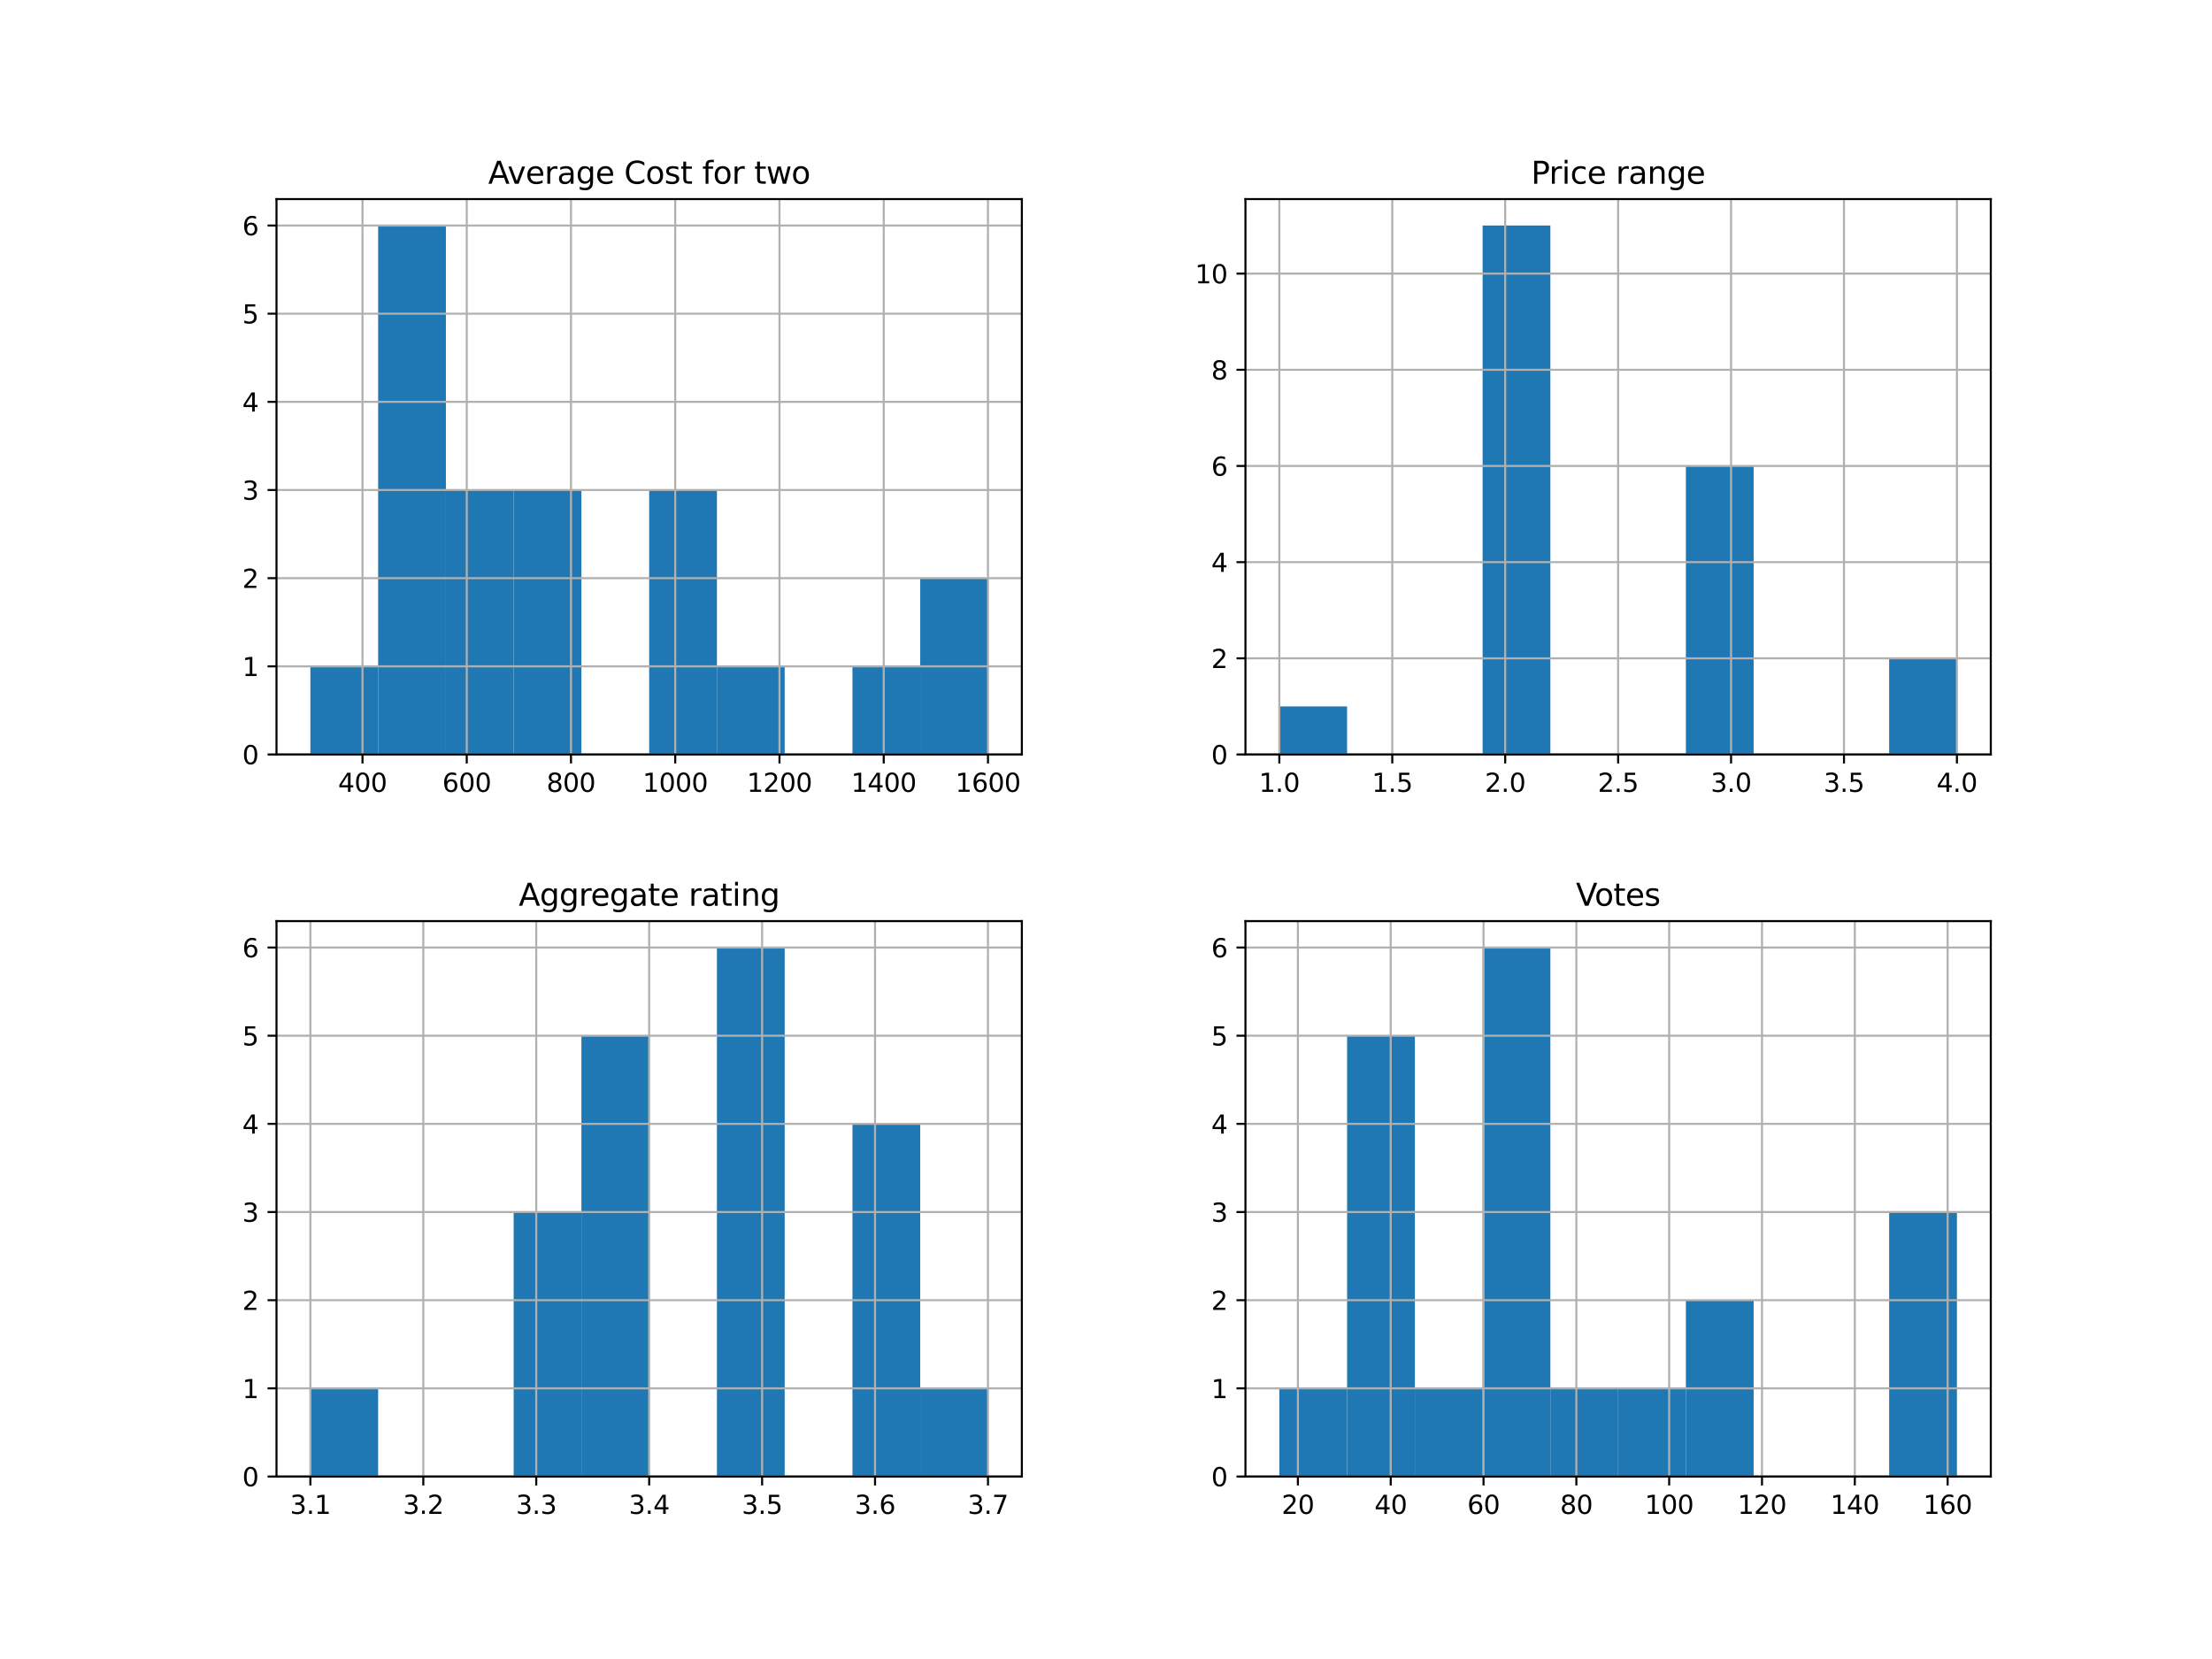 <?xml version="1.0" encoding="utf-8" standalone="no"?>
<!DOCTYPE svg PUBLIC "-//W3C//DTD SVG 1.1//EN"
  "http://www.w3.org/Graphics/SVG/1.1/DTD/svg11.dtd">
<svg height="648pt" version="1.1" viewBox="0 0 864 648" width="864pt" xmlns="http://www.w3.org/2000/svg" xmlns:xlink="http://www.w3.org/1999/xlink">
 <defs>
  <style type="text/css">*{stroke-linecap:butt;stroke-linejoin:round;}</style>
 </defs>
 <g id="figure_1">
  <g id="patch_1">
   <path d="M 0 648 
L 864 648 
L 864 0 
L 0 0 
z
" style="fill:#ffffff;"/>
  </g>
  <g id="axes_1">
   <g id="patch_2">
    <path d="M 108 294.699 
L 399.13 294.699 
L 399.13 77.76 
L 108 77.76 
z
" style="fill:#ffffff;"/>
   </g>
   <g id="patch_3">
    <path clip-path="url(#p8bc522a2d3)" d="M 121.233 294.699 
L 147.7 294.699 
L 147.7 260.264 
L 121.233 260.264 
z
" style="fill:#1f77b4;"/>
   </g>
   <g id="patch_4">
    <path clip-path="url(#p8bc522a2d3)" d="M 147.7 294.699 
L 174.166 294.699 
L 174.166 88.09 
L 147.7 88.09 
z
" style="fill:#1f77b4;"/>
   </g>
   <g id="patch_5">
    <path clip-path="url(#p8bc522a2d3)" d="M 174.166 294.699 
L 200.632 294.699 
L 200.632 191.395 
L 174.166 191.395 
z
" style="fill:#1f77b4;"/>
   </g>
   <g id="patch_6">
    <path clip-path="url(#p8bc522a2d3)" d="M 200.632 294.699 
L 227.099 294.699 
L 227.099 191.395 
L 200.632 191.395 
z
" style="fill:#1f77b4;"/>
   </g>
   <g id="patch_7">
    <path clip-path="url(#p8bc522a2d3)" d="M 227.099 294.699 
L 253.565 294.699 
L 253.565 294.699 
L 227.099 294.699 
z
" style="fill:#1f77b4;"/>
   </g>
   <g id="patch_8">
    <path clip-path="url(#p8bc522a2d3)" d="M 253.565 294.699 
L 280.032 294.699 
L 280.032 191.395 
L 253.565 191.395 
z
" style="fill:#1f77b4;"/>
   </g>
   <g id="patch_9">
    <path clip-path="url(#p8bc522a2d3)" d="M 280.032 294.699 
L 306.498 294.699 
L 306.498 260.264 
L 280.032 260.264 
z
" style="fill:#1f77b4;"/>
   </g>
   <g id="patch_10">
    <path clip-path="url(#p8bc522a2d3)" d="M 306.498 294.699 
L 332.964 294.699 
L 332.964 294.699 
L 306.498 294.699 
z
" style="fill:#1f77b4;"/>
   </g>
   <g id="patch_11">
    <path clip-path="url(#p8bc522a2d3)" d="M 332.964 294.699 
L 359.431 294.699 
L 359.431 260.264 
L 332.964 260.264 
z
" style="fill:#1f77b4;"/>
   </g>
   <g id="patch_12">
    <path clip-path="url(#p8bc522a2d3)" d="M 359.431 294.699 
L 385.897 294.699 
L 385.897 225.83 
L 359.431 225.83 
z
" style="fill:#1f77b4;"/>
   </g>
   <g id="matplotlib.axis_1">
    <g id="xtick_1">
     <g id="line2d_1">
      <path clip-path="url(#p8bc522a2d3)" d="M 141.592 294.699 
L 141.592 77.76 
" style="fill:none;stroke:#b0b0b0;stroke-linecap:square;stroke-width:0.8;"/>
     </g>
     <g id="line2d_2">
      <defs>
       <path d="M 0 0 
L 0 3.5 
" id="m5300f3136a" style="stroke:#000000;stroke-width:0.8;"/>
      </defs>
      <g>
       <use style="stroke:#000000;stroke-width:0.8;" x="141.592" xlink:href="#m5300f3136a" y="294.699"/>
      </g>
     </g>
     <g id="text_1">
      <!-- 400 -->
      <g transform="translate(132.048 309.298)scale(0.1 -0.1)">
       <defs>
        <path d="M 2419 4116 
L 825 1625 
L 2419 1625 
L 2419 4116 
z
M 2253 4666 
L 3047 4666 
L 3047 1625 
L 3713 1625 
L 3713 1100 
L 3047 1100 
L 3047 0 
L 2419 0 
L 2419 1100 
L 313 1100 
L 313 1709 
L 2253 4666 
z
" id="DejaVuSans-34" transform="scale(0.016)"/>
        <path d="M 2034 4250 
Q 1547 4250 1301 3770 
Q 1056 3291 1056 2328 
Q 1056 1369 1301 889 
Q 1547 409 2034 409 
Q 2525 409 2770 889 
Q 3016 1369 3016 2328 
Q 3016 3291 2770 3770 
Q 2525 4250 2034 4250 
z
M 2034 4750 
Q 2819 4750 3233 4129 
Q 3647 3509 3647 2328 
Q 3647 1150 3233 529 
Q 2819 -91 2034 -91 
Q 1250 -91 836 529 
Q 422 1150 422 2328 
Q 422 3509 836 4129 
Q 1250 4750 2034 4750 
z
" id="DejaVuSans-30" transform="scale(0.016)"/>
       </defs>
       <use xlink:href="#DejaVuSans-34"/>
       <use x="63.623" xlink:href="#DejaVuSans-30"/>
       <use x="127.246" xlink:href="#DejaVuSans-30"/>
      </g>
     </g>
    </g>
    <g id="xtick_2">
     <g id="line2d_3">
      <path clip-path="url(#p8bc522a2d3)" d="M 182.31 294.699 
L 182.31 77.76 
" style="fill:none;stroke:#b0b0b0;stroke-linecap:square;stroke-width:0.8;"/>
     </g>
     <g id="line2d_4">
      <g>
       <use style="stroke:#000000;stroke-width:0.8;" x="182.31" xlink:href="#m5300f3136a" y="294.699"/>
      </g>
     </g>
     <g id="text_2">
      <!-- 600 -->
      <g transform="translate(172.766 309.298)scale(0.1 -0.1)">
       <defs>
        <path d="M 2113 2584 
Q 1688 2584 1439 2293 
Q 1191 2003 1191 1497 
Q 1191 994 1439 701 
Q 1688 409 2113 409 
Q 2538 409 2786 701 
Q 3034 994 3034 1497 
Q 3034 2003 2786 2293 
Q 2538 2584 2113 2584 
z
M 3366 4563 
L 3366 3988 
Q 3128 4100 2886 4159 
Q 2644 4219 2406 4219 
Q 1781 4219 1451 3797 
Q 1122 3375 1075 2522 
Q 1259 2794 1537 2939 
Q 1816 3084 2150 3084 
Q 2853 3084 3261 2657 
Q 3669 2231 3669 1497 
Q 3669 778 3244 343 
Q 2819 -91 2113 -91 
Q 1303 -91 875 529 
Q 447 1150 447 2328 
Q 447 3434 972 4092 
Q 1497 4750 2381 4750 
Q 2619 4750 2861 4703 
Q 3103 4656 3366 4563 
z
" id="DejaVuSans-36" transform="scale(0.016)"/>
       </defs>
       <use xlink:href="#DejaVuSans-36"/>
       <use x="63.623" xlink:href="#DejaVuSans-30"/>
       <use x="127.246" xlink:href="#DejaVuSans-30"/>
      </g>
     </g>
    </g>
    <g id="xtick_3">
     <g id="line2d_5">
      <path clip-path="url(#p8bc522a2d3)" d="M 223.027 294.699 
L 223.027 77.76 
" style="fill:none;stroke:#b0b0b0;stroke-linecap:square;stroke-width:0.8;"/>
     </g>
     <g id="line2d_6">
      <g>
       <use style="stroke:#000000;stroke-width:0.8;" x="223.027" xlink:href="#m5300f3136a" y="294.699"/>
      </g>
     </g>
     <g id="text_3">
      <!-- 800 -->
      <g transform="translate(213.483 309.298)scale(0.1 -0.1)">
       <defs>
        <path d="M 2034 2216 
Q 1584 2216 1326 1975 
Q 1069 1734 1069 1313 
Q 1069 891 1326 650 
Q 1584 409 2034 409 
Q 2484 409 2743 651 
Q 3003 894 3003 1313 
Q 3003 1734 2745 1975 
Q 2488 2216 2034 2216 
z
M 1403 2484 
Q 997 2584 770 2862 
Q 544 3141 544 3541 
Q 544 4100 942 4425 
Q 1341 4750 2034 4750 
Q 2731 4750 3128 4425 
Q 3525 4100 3525 3541 
Q 3525 3141 3298 2862 
Q 3072 2584 2669 2484 
Q 3125 2378 3379 2068 
Q 3634 1759 3634 1313 
Q 3634 634 3220 271 
Q 2806 -91 2034 -91 
Q 1263 -91 848 271 
Q 434 634 434 1313 
Q 434 1759 690 2068 
Q 947 2378 1403 2484 
z
M 1172 3481 
Q 1172 3119 1398 2916 
Q 1625 2713 2034 2713 
Q 2441 2713 2670 2916 
Q 2900 3119 2900 3481 
Q 2900 3844 2670 4047 
Q 2441 4250 2034 4250 
Q 1625 4250 1398 4047 
Q 1172 3844 1172 3481 
z
" id="DejaVuSans-38" transform="scale(0.016)"/>
       </defs>
       <use xlink:href="#DejaVuSans-38"/>
       <use x="63.623" xlink:href="#DejaVuSans-30"/>
       <use x="127.246" xlink:href="#DejaVuSans-30"/>
      </g>
     </g>
    </g>
    <g id="xtick_4">
     <g id="line2d_7">
      <path clip-path="url(#p8bc522a2d3)" d="M 263.745 294.699 
L 263.745 77.76 
" style="fill:none;stroke:#b0b0b0;stroke-linecap:square;stroke-width:0.8;"/>
     </g>
     <g id="line2d_8">
      <g>
       <use style="stroke:#000000;stroke-width:0.8;" x="263.745" xlink:href="#m5300f3136a" y="294.699"/>
      </g>
     </g>
     <g id="text_4">
      <!-- 1000 -->
      <g transform="translate(251.02 309.298)scale(0.1 -0.1)">
       <defs>
        <path d="M 794 531 
L 1825 531 
L 1825 4091 
L 703 3866 
L 703 4441 
L 1819 4666 
L 2450 4666 
L 2450 531 
L 3481 531 
L 3481 0 
L 794 0 
L 794 531 
z
" id="DejaVuSans-31" transform="scale(0.016)"/>
       </defs>
       <use xlink:href="#DejaVuSans-31"/>
       <use x="63.623" xlink:href="#DejaVuSans-30"/>
       <use x="127.246" xlink:href="#DejaVuSans-30"/>
       <use x="190.869" xlink:href="#DejaVuSans-30"/>
      </g>
     </g>
    </g>
    <g id="xtick_5">
     <g id="line2d_9">
      <path clip-path="url(#p8bc522a2d3)" d="M 304.462 294.699 
L 304.462 77.76 
" style="fill:none;stroke:#b0b0b0;stroke-linecap:square;stroke-width:0.8;"/>
     </g>
     <g id="line2d_10">
      <g>
       <use style="stroke:#000000;stroke-width:0.8;" x="304.462" xlink:href="#m5300f3136a" y="294.699"/>
      </g>
     </g>
     <g id="text_5">
      <!-- 1200 -->
      <g transform="translate(291.737 309.298)scale(0.1 -0.1)">
       <defs>
        <path d="M 1228 531 
L 3431 531 
L 3431 0 
L 469 0 
L 469 531 
Q 828 903 1448 1529 
Q 2069 2156 2228 2338 
Q 2531 2678 2651 2914 
Q 2772 3150 2772 3378 
Q 2772 3750 2511 3984 
Q 2250 4219 1831 4219 
Q 1534 4219 1204 4116 
Q 875 4013 500 3803 
L 500 4441 
Q 881 4594 1212 4672 
Q 1544 4750 1819 4750 
Q 2544 4750 2975 4387 
Q 3406 4025 3406 3419 
Q 3406 3131 3298 2873 
Q 3191 2616 2906 2266 
Q 2828 2175 2409 1742 
Q 1991 1309 1228 531 
z
" id="DejaVuSans-32" transform="scale(0.016)"/>
       </defs>
       <use xlink:href="#DejaVuSans-31"/>
       <use x="63.623" xlink:href="#DejaVuSans-32"/>
       <use x="127.246" xlink:href="#DejaVuSans-30"/>
       <use x="190.869" xlink:href="#DejaVuSans-30"/>
      </g>
     </g>
    </g>
    <g id="xtick_6">
     <g id="line2d_11">
      <path clip-path="url(#p8bc522a2d3)" d="M 345.18 294.699 
L 345.18 77.76 
" style="fill:none;stroke:#b0b0b0;stroke-linecap:square;stroke-width:0.8;"/>
     </g>
     <g id="line2d_12">
      <g>
       <use style="stroke:#000000;stroke-width:0.8;" x="345.18" xlink:href="#m5300f3136a" y="294.699"/>
      </g>
     </g>
     <g id="text_6">
      <!-- 1400 -->
      <g transform="translate(332.455 309.298)scale(0.1 -0.1)">
       <use xlink:href="#DejaVuSans-31"/>
       <use x="63.623" xlink:href="#DejaVuSans-34"/>
       <use x="127.246" xlink:href="#DejaVuSans-30"/>
       <use x="190.869" xlink:href="#DejaVuSans-30"/>
      </g>
     </g>
    </g>
    <g id="xtick_7">
     <g id="line2d_13">
      <path clip-path="url(#p8bc522a2d3)" d="M 385.897 294.699 
L 385.897 77.76 
" style="fill:none;stroke:#b0b0b0;stroke-linecap:square;stroke-width:0.8;"/>
     </g>
     <g id="line2d_14">
      <g>
       <use style="stroke:#000000;stroke-width:0.8;" x="385.897" xlink:href="#m5300f3136a" y="294.699"/>
      </g>
     </g>
     <g id="text_7">
      <!-- 1600 -->
      <g transform="translate(373.172 309.298)scale(0.1 -0.1)">
       <use xlink:href="#DejaVuSans-31"/>
       <use x="63.623" xlink:href="#DejaVuSans-36"/>
       <use x="127.246" xlink:href="#DejaVuSans-30"/>
       <use x="190.869" xlink:href="#DejaVuSans-30"/>
      </g>
     </g>
    </g>
   </g>
   <g id="matplotlib.axis_2">
    <g id="ytick_1">
     <g id="line2d_15">
      <path clip-path="url(#p8bc522a2d3)" d="M 108 294.699 
L 399.13 294.699 
" style="fill:none;stroke:#b0b0b0;stroke-linecap:square;stroke-width:0.8;"/>
     </g>
     <g id="line2d_16">
      <defs>
       <path d="M 0 0 
L -3.5 0 
" id="ma364c16780" style="stroke:#000000;stroke-width:0.8;"/>
      </defs>
      <g>
       <use style="stroke:#000000;stroke-width:0.8;" x="108" xlink:href="#ma364c16780" y="294.699"/>
      </g>
     </g>
     <g id="text_8">
      <!-- 0 -->
      <g transform="translate(94.638 298.498)scale(0.1 -0.1)">
       <use xlink:href="#DejaVuSans-30"/>
      </g>
     </g>
    </g>
    <g id="ytick_2">
     <g id="line2d_17">
      <path clip-path="url(#p8bc522a2d3)" d="M 108 260.264 
L 399.13 260.264 
" style="fill:none;stroke:#b0b0b0;stroke-linecap:square;stroke-width:0.8;"/>
     </g>
     <g id="line2d_18">
      <g>
       <use style="stroke:#000000;stroke-width:0.8;" x="108" xlink:href="#ma364c16780" y="260.264"/>
      </g>
     </g>
     <g id="text_9">
      <!-- 1 -->
      <g transform="translate(94.638 264.064)scale(0.1 -0.1)">
       <use xlink:href="#DejaVuSans-31"/>
      </g>
     </g>
    </g>
    <g id="ytick_3">
     <g id="line2d_19">
      <path clip-path="url(#p8bc522a2d3)" d="M 108 225.83 
L 399.13 225.83 
" style="fill:none;stroke:#b0b0b0;stroke-linecap:square;stroke-width:0.8;"/>
     </g>
     <g id="line2d_20">
      <g>
       <use style="stroke:#000000;stroke-width:0.8;" x="108" xlink:href="#ma364c16780" y="225.83"/>
      </g>
     </g>
     <g id="text_10">
      <!-- 2 -->
      <g transform="translate(94.638 229.629)scale(0.1 -0.1)">
       <use xlink:href="#DejaVuSans-32"/>
      </g>
     </g>
    </g>
    <g id="ytick_4">
     <g id="line2d_21">
      <path clip-path="url(#p8bc522a2d3)" d="M 108 191.395 
L 399.13 191.395 
" style="fill:none;stroke:#b0b0b0;stroke-linecap:square;stroke-width:0.8;"/>
     </g>
     <g id="line2d_22">
      <g>
       <use style="stroke:#000000;stroke-width:0.8;" x="108" xlink:href="#ma364c16780" y="191.395"/>
      </g>
     </g>
     <g id="text_11">
      <!-- 3 -->
      <g transform="translate(94.638 195.194)scale(0.1 -0.1)">
       <defs>
        <path d="M 2597 2516 
Q 3050 2419 3304 2112 
Q 3559 1806 3559 1356 
Q 3559 666 3084 287 
Q 2609 -91 1734 -91 
Q 1441 -91 1130 -33 
Q 819 25 488 141 
L 488 750 
Q 750 597 1062 519 
Q 1375 441 1716 441 
Q 2309 441 2620 675 
Q 2931 909 2931 1356 
Q 2931 1769 2642 2001 
Q 2353 2234 1838 2234 
L 1294 2234 
L 1294 2753 
L 1863 2753 
Q 2328 2753 2575 2939 
Q 2822 3125 2822 3475 
Q 2822 3834 2567 4026 
Q 2313 4219 1838 4219 
Q 1578 4219 1281 4162 
Q 984 4106 628 3988 
L 628 4550 
Q 988 4650 1302 4700 
Q 1616 4750 1894 4750 
Q 2613 4750 3031 4423 
Q 3450 4097 3450 3541 
Q 3450 3153 3228 2886 
Q 3006 2619 2597 2516 
z
" id="DejaVuSans-33" transform="scale(0.016)"/>
       </defs>
       <use xlink:href="#DejaVuSans-33"/>
      </g>
     </g>
    </g>
    <g id="ytick_5">
     <g id="line2d_23">
      <path clip-path="url(#p8bc522a2d3)" d="M 108 156.96 
L 399.13 156.96 
" style="fill:none;stroke:#b0b0b0;stroke-linecap:square;stroke-width:0.8;"/>
     </g>
     <g id="line2d_24">
      <g>
       <use style="stroke:#000000;stroke-width:0.8;" x="108" xlink:href="#ma364c16780" y="156.96"/>
      </g>
     </g>
     <g id="text_12">
      <!-- 4 -->
      <g transform="translate(94.638 160.759)scale(0.1 -0.1)">
       <use xlink:href="#DejaVuSans-34"/>
      </g>
     </g>
    </g>
    <g id="ytick_6">
     <g id="line2d_25">
      <path clip-path="url(#p8bc522a2d3)" d="M 108 122.525 
L 399.13 122.525 
" style="fill:none;stroke:#b0b0b0;stroke-linecap:square;stroke-width:0.8;"/>
     </g>
     <g id="line2d_26">
      <g>
       <use style="stroke:#000000;stroke-width:0.8;" x="108" xlink:href="#ma364c16780" y="122.525"/>
      </g>
     </g>
     <g id="text_13">
      <!-- 5 -->
      <g transform="translate(94.638 126.324)scale(0.1 -0.1)">
       <defs>
        <path d="M 691 4666 
L 3169 4666 
L 3169 4134 
L 1269 4134 
L 1269 2991 
Q 1406 3038 1543 3061 
Q 1681 3084 1819 3084 
Q 2600 3084 3056 2656 
Q 3513 2228 3513 1497 
Q 3513 744 3044 326 
Q 2575 -91 1722 -91 
Q 1428 -91 1123 -41 
Q 819 9 494 109 
L 494 744 
Q 775 591 1075 516 
Q 1375 441 1709 441 
Q 2250 441 2565 725 
Q 2881 1009 2881 1497 
Q 2881 1984 2565 2268 
Q 2250 2553 1709 2553 
Q 1456 2553 1204 2497 
Q 953 2441 691 2322 
L 691 4666 
z
" id="DejaVuSans-35" transform="scale(0.016)"/>
       </defs>
       <use xlink:href="#DejaVuSans-35"/>
      </g>
     </g>
    </g>
    <g id="ytick_7">
     <g id="line2d_27">
      <path clip-path="url(#p8bc522a2d3)" d="M 108 88.09 
L 399.13 88.09 
" style="fill:none;stroke:#b0b0b0;stroke-linecap:square;stroke-width:0.8;"/>
     </g>
     <g id="line2d_28">
      <g>
       <use style="stroke:#000000;stroke-width:0.8;" x="108" xlink:href="#ma364c16780" y="88.09"/>
      </g>
     </g>
     <g id="text_14">
      <!-- 6 -->
      <g transform="translate(94.638 91.89)scale(0.1 -0.1)">
       <use xlink:href="#DejaVuSans-36"/>
      </g>
     </g>
    </g>
   </g>
   <g id="patch_13">
    <path d="M 108 294.699 
L 108 77.76 
" style="fill:none;stroke:#000000;stroke-linecap:square;stroke-linejoin:miter;stroke-width:0.8;"/>
   </g>
   <g id="patch_14">
    <path d="M 399.13 294.699 
L 399.13 77.76 
" style="fill:none;stroke:#000000;stroke-linecap:square;stroke-linejoin:miter;stroke-width:0.8;"/>
   </g>
   <g id="patch_15">
    <path d="M 108 294.699 
L 399.13 294.699 
" style="fill:none;stroke:#000000;stroke-linecap:square;stroke-linejoin:miter;stroke-width:0.8;"/>
   </g>
   <g id="patch_16">
    <path d="M 108 77.76 
L 399.13 77.76 
" style="fill:none;stroke:#000000;stroke-linecap:square;stroke-linejoin:miter;stroke-width:0.8;"/>
   </g>
   <g id="text_15">
    <!-- Average Cost for two -->
    <g transform="translate(190.686 71.76)scale(0.12 -0.12)">
     <defs>
      <path d="M 2188 4044 
L 1331 1722 
L 3047 1722 
L 2188 4044 
z
M 1831 4666 
L 2547 4666 
L 4325 0 
L 3669 0 
L 3244 1197 
L 1141 1197 
L 716 0 
L 50 0 
L 1831 4666 
z
" id="DejaVuSans-41" transform="scale(0.016)"/>
      <path d="M 191 3500 
L 800 3500 
L 1894 563 
L 2988 3500 
L 3597 3500 
L 2284 0 
L 1503 0 
L 191 3500 
z
" id="DejaVuSans-76" transform="scale(0.016)"/>
      <path d="M 3597 1894 
L 3597 1613 
L 953 1613 
Q 991 1019 1311 708 
Q 1631 397 2203 397 
Q 2534 397 2845 478 
Q 3156 559 3463 722 
L 3463 178 
Q 3153 47 2828 -22 
Q 2503 -91 2169 -91 
Q 1331 -91 842 396 
Q 353 884 353 1716 
Q 353 2575 817 3079 
Q 1281 3584 2069 3584 
Q 2775 3584 3186 3129 
Q 3597 2675 3597 1894 
z
M 3022 2063 
Q 3016 2534 2758 2815 
Q 2500 3097 2075 3097 
Q 1594 3097 1305 2825 
Q 1016 2553 972 2059 
L 3022 2063 
z
" id="DejaVuSans-65" transform="scale(0.016)"/>
      <path d="M 2631 2963 
Q 2534 3019 2420 3045 
Q 2306 3072 2169 3072 
Q 1681 3072 1420 2755 
Q 1159 2438 1159 1844 
L 1159 0 
L 581 0 
L 581 3500 
L 1159 3500 
L 1159 2956 
Q 1341 3275 1631 3429 
Q 1922 3584 2338 3584 
Q 2397 3584 2469 3576 
Q 2541 3569 2628 3553 
L 2631 2963 
z
" id="DejaVuSans-72" transform="scale(0.016)"/>
      <path d="M 2194 1759 
Q 1497 1759 1228 1600 
Q 959 1441 959 1056 
Q 959 750 1161 570 
Q 1363 391 1709 391 
Q 2188 391 2477 730 
Q 2766 1069 2766 1631 
L 2766 1759 
L 2194 1759 
z
M 3341 1997 
L 3341 0 
L 2766 0 
L 2766 531 
Q 2569 213 2275 61 
Q 1981 -91 1556 -91 
Q 1019 -91 701 211 
Q 384 513 384 1019 
Q 384 1609 779 1909 
Q 1175 2209 1959 2209 
L 2766 2209 
L 2766 2266 
Q 2766 2663 2505 2880 
Q 2244 3097 1772 3097 
Q 1472 3097 1187 3025 
Q 903 2953 641 2809 
L 641 3341 
Q 956 3463 1253 3523 
Q 1550 3584 1831 3584 
Q 2591 3584 2966 3190 
Q 3341 2797 3341 1997 
z
" id="DejaVuSans-61" transform="scale(0.016)"/>
      <path d="M 2906 1791 
Q 2906 2416 2648 2759 
Q 2391 3103 1925 3103 
Q 1463 3103 1205 2759 
Q 947 2416 947 1791 
Q 947 1169 1205 825 
Q 1463 481 1925 481 
Q 2391 481 2648 825 
Q 2906 1169 2906 1791 
z
M 3481 434 
Q 3481 -459 3084 -895 
Q 2688 -1331 1869 -1331 
Q 1566 -1331 1297 -1286 
Q 1028 -1241 775 -1147 
L 775 -588 
Q 1028 -725 1275 -790 
Q 1522 -856 1778 -856 
Q 2344 -856 2625 -561 
Q 2906 -266 2906 331 
L 2906 616 
Q 2728 306 2450 153 
Q 2172 0 1784 0 
Q 1141 0 747 490 
Q 353 981 353 1791 
Q 353 2603 747 3093 
Q 1141 3584 1784 3584 
Q 2172 3584 2450 3431 
Q 2728 3278 2906 2969 
L 2906 3500 
L 3481 3500 
L 3481 434 
z
" id="DejaVuSans-67" transform="scale(0.016)"/>
      <path id="DejaVuSans-20" transform="scale(0.016)"/>
      <path d="M 4122 4306 
L 4122 3641 
Q 3803 3938 3442 4084 
Q 3081 4231 2675 4231 
Q 1875 4231 1450 3742 
Q 1025 3253 1025 2328 
Q 1025 1406 1450 917 
Q 1875 428 2675 428 
Q 3081 428 3442 575 
Q 3803 722 4122 1019 
L 4122 359 
Q 3791 134 3420 21 
Q 3050 -91 2638 -91 
Q 1578 -91 968 557 
Q 359 1206 359 2328 
Q 359 3453 968 4101 
Q 1578 4750 2638 4750 
Q 3056 4750 3426 4639 
Q 3797 4528 4122 4306 
z
" id="DejaVuSans-43" transform="scale(0.016)"/>
      <path d="M 1959 3097 
Q 1497 3097 1228 2736 
Q 959 2375 959 1747 
Q 959 1119 1226 758 
Q 1494 397 1959 397 
Q 2419 397 2687 759 
Q 2956 1122 2956 1747 
Q 2956 2369 2687 2733 
Q 2419 3097 1959 3097 
z
M 1959 3584 
Q 2709 3584 3137 3096 
Q 3566 2609 3566 1747 
Q 3566 888 3137 398 
Q 2709 -91 1959 -91 
Q 1206 -91 779 398 
Q 353 888 353 1747 
Q 353 2609 779 3096 
Q 1206 3584 1959 3584 
z
" id="DejaVuSans-6f" transform="scale(0.016)"/>
      <path d="M 2834 3397 
L 2834 2853 
Q 2591 2978 2328 3040 
Q 2066 3103 1784 3103 
Q 1356 3103 1142 2972 
Q 928 2841 928 2578 
Q 928 2378 1081 2264 
Q 1234 2150 1697 2047 
L 1894 2003 
Q 2506 1872 2764 1633 
Q 3022 1394 3022 966 
Q 3022 478 2636 193 
Q 2250 -91 1575 -91 
Q 1294 -91 989 -36 
Q 684 19 347 128 
L 347 722 
Q 666 556 975 473 
Q 1284 391 1588 391 
Q 1994 391 2212 530 
Q 2431 669 2431 922 
Q 2431 1156 2273 1281 
Q 2116 1406 1581 1522 
L 1381 1569 
Q 847 1681 609 1914 
Q 372 2147 372 2553 
Q 372 3047 722 3315 
Q 1072 3584 1716 3584 
Q 2034 3584 2315 3537 
Q 2597 3491 2834 3397 
z
" id="DejaVuSans-73" transform="scale(0.016)"/>
      <path d="M 1172 4494 
L 1172 3500 
L 2356 3500 
L 2356 3053 
L 1172 3053 
L 1172 1153 
Q 1172 725 1289 603 
Q 1406 481 1766 481 
L 2356 481 
L 2356 0 
L 1766 0 
Q 1100 0 847 248 
Q 594 497 594 1153 
L 594 3053 
L 172 3053 
L 172 3500 
L 594 3500 
L 594 4494 
L 1172 4494 
z
" id="DejaVuSans-74" transform="scale(0.016)"/>
      <path d="M 2375 4863 
L 2375 4384 
L 1825 4384 
Q 1516 4384 1395 4259 
Q 1275 4134 1275 3809 
L 1275 3500 
L 2222 3500 
L 2222 3053 
L 1275 3053 
L 1275 0 
L 697 0 
L 697 3053 
L 147 3053 
L 147 3500 
L 697 3500 
L 697 3744 
Q 697 4328 969 4595 
Q 1241 4863 1831 4863 
L 2375 4863 
z
" id="DejaVuSans-66" transform="scale(0.016)"/>
      <path d="M 269 3500 
L 844 3500 
L 1563 769 
L 2278 3500 
L 2956 3500 
L 3675 769 
L 4391 3500 
L 4966 3500 
L 4050 0 
L 3372 0 
L 2619 2869 
L 1863 0 
L 1184 0 
L 269 3500 
z
" id="DejaVuSans-77" transform="scale(0.016)"/>
     </defs>
     <use xlink:href="#DejaVuSans-41"/>
     <use x="62.533" xlink:href="#DejaVuSans-76"/>
     <use x="121.713" xlink:href="#DejaVuSans-65"/>
     <use x="183.236" xlink:href="#DejaVuSans-72"/>
     <use x="224.35" xlink:href="#DejaVuSans-61"/>
     <use x="285.629" xlink:href="#DejaVuSans-67"/>
     <use x="349.105" xlink:href="#DejaVuSans-65"/>
     <use x="410.629" xlink:href="#DejaVuSans-20"/>
     <use x="442.416" xlink:href="#DejaVuSans-43"/>
     <use x="512.24" xlink:href="#DejaVuSans-6f"/>
     <use x="573.422" xlink:href="#DejaVuSans-73"/>
     <use x="625.521" xlink:href="#DejaVuSans-74"/>
     <use x="664.73" xlink:href="#DejaVuSans-20"/>
     <use x="696.518" xlink:href="#DejaVuSans-66"/>
     <use x="731.723" xlink:href="#DejaVuSans-6f"/>
     <use x="792.904" xlink:href="#DejaVuSans-72"/>
     <use x="834.018" xlink:href="#DejaVuSans-20"/>
     <use x="865.805" xlink:href="#DejaVuSans-74"/>
     <use x="905.014" xlink:href="#DejaVuSans-77"/>
     <use x="986.801" xlink:href="#DejaVuSans-6f"/>
    </g>
   </g>
  </g>
  <g id="axes_2">
   <g id="patch_17">
    <path d="M 486.47 294.699 
L 777.6 294.699 
L 777.6 77.76 
L 486.47 77.76 
z
" style="fill:#ffffff;"/>
   </g>
   <g id="patch_18">
    <path clip-path="url(#p1f076a60ef)" d="M 499.703 294.699 
L 526.169 294.699 
L 526.169 275.917 
L 499.703 275.917 
z
" style="fill:#1f77b4;"/>
   </g>
   <g id="patch_19">
    <path clip-path="url(#p1f076a60ef)" d="M 526.169 294.699 
L 552.636 294.699 
L 552.636 294.699 
L 526.169 294.699 
z
" style="fill:#1f77b4;"/>
   </g>
   <g id="patch_20">
    <path clip-path="url(#p1f076a60ef)" d="M 552.636 294.699 
L 579.102 294.699 
L 579.102 294.699 
L 552.636 294.699 
z
" style="fill:#1f77b4;"/>
   </g>
   <g id="patch_21">
    <path clip-path="url(#p1f076a60ef)" d="M 579.102 294.699 
L 605.568 294.699 
L 605.568 88.09 
L 579.102 88.09 
z
" style="fill:#1f77b4;"/>
   </g>
   <g id="patch_22">
    <path clip-path="url(#p1f076a60ef)" d="M 605.568 294.699 
L 632.035 294.699 
L 632.035 294.699 
L 605.568 294.699 
z
" style="fill:#1f77b4;"/>
   </g>
   <g id="patch_23">
    <path clip-path="url(#p1f076a60ef)" d="M 632.035 294.699 
L 658.501 294.699 
L 658.501 294.699 
L 632.035 294.699 
z
" style="fill:#1f77b4;"/>
   </g>
   <g id="patch_24">
    <path clip-path="url(#p1f076a60ef)" d="M 658.501 294.699 
L 684.968 294.699 
L 684.968 182.003 
L 658.501 182.003 
z
" style="fill:#1f77b4;"/>
   </g>
   <g id="patch_25">
    <path clip-path="url(#p1f076a60ef)" d="M 684.968 294.699 
L 711.434 294.699 
L 711.434 294.699 
L 684.968 294.699 
z
" style="fill:#1f77b4;"/>
   </g>
   <g id="patch_26">
    <path clip-path="url(#p1f076a60ef)" d="M 711.434 294.699 
L 737.9 294.699 
L 737.9 294.699 
L 711.434 294.699 
z
" style="fill:#1f77b4;"/>
   </g>
   <g id="patch_27">
    <path clip-path="url(#p1f076a60ef)" d="M 737.9 294.699 
L 764.367 294.699 
L 764.367 257.134 
L 737.9 257.134 
z
" style="fill:#1f77b4;"/>
   </g>
   <g id="matplotlib.axis_3">
    <g id="xtick_8">
     <g id="line2d_29">
      <path clip-path="url(#p1f076a60ef)" d="M 499.703 294.699 
L 499.703 77.76 
" style="fill:none;stroke:#b0b0b0;stroke-linecap:square;stroke-width:0.8;"/>
     </g>
     <g id="line2d_30">
      <g>
       <use style="stroke:#000000;stroke-width:0.8;" x="499.703" xlink:href="#m5300f3136a" y="294.699"/>
      </g>
     </g>
     <g id="text_16">
      <!-- 1.0 -->
      <g transform="translate(491.751 309.298)scale(0.1 -0.1)">
       <defs>
        <path d="M 684 794 
L 1344 794 
L 1344 0 
L 684 0 
L 684 794 
z
" id="DejaVuSans-2e" transform="scale(0.016)"/>
       </defs>
       <use xlink:href="#DejaVuSans-31"/>
       <use x="63.623" xlink:href="#DejaVuSans-2e"/>
       <use x="95.41" xlink:href="#DejaVuSans-30"/>
      </g>
     </g>
    </g>
    <g id="xtick_9">
     <g id="line2d_31">
      <path clip-path="url(#p1f076a60ef)" d="M 543.813 294.699 
L 543.813 77.76 
" style="fill:none;stroke:#b0b0b0;stroke-linecap:square;stroke-width:0.8;"/>
     </g>
     <g id="line2d_32">
      <g>
       <use style="stroke:#000000;stroke-width:0.8;" x="543.813" xlink:href="#m5300f3136a" y="294.699"/>
      </g>
     </g>
     <g id="text_17">
      <!-- 1.5 -->
      <g transform="translate(535.862 309.298)scale(0.1 -0.1)">
       <use xlink:href="#DejaVuSans-31"/>
       <use x="63.623" xlink:href="#DejaVuSans-2e"/>
       <use x="95.41" xlink:href="#DejaVuSans-35"/>
      </g>
     </g>
    </g>
    <g id="xtick_10">
     <g id="line2d_33">
      <path clip-path="url(#p1f076a60ef)" d="M 587.924 294.699 
L 587.924 77.76 
" style="fill:none;stroke:#b0b0b0;stroke-linecap:square;stroke-width:0.8;"/>
     </g>
     <g id="line2d_34">
      <g>
       <use style="stroke:#000000;stroke-width:0.8;" x="587.924" xlink:href="#m5300f3136a" y="294.699"/>
      </g>
     </g>
     <g id="text_18">
      <!-- 2.0 -->
      <g transform="translate(579.973 309.298)scale(0.1 -0.1)">
       <use xlink:href="#DejaVuSans-32"/>
       <use x="63.623" xlink:href="#DejaVuSans-2e"/>
       <use x="95.41" xlink:href="#DejaVuSans-30"/>
      </g>
     </g>
    </g>
    <g id="xtick_11">
     <g id="line2d_35">
      <path clip-path="url(#p1f076a60ef)" d="M 632.035 294.699 
L 632.035 77.76 
" style="fill:none;stroke:#b0b0b0;stroke-linecap:square;stroke-width:0.8;"/>
     </g>
     <g id="line2d_36">
      <g>
       <use style="stroke:#000000;stroke-width:0.8;" x="632.035" xlink:href="#m5300f3136a" y="294.699"/>
      </g>
     </g>
     <g id="text_19">
      <!-- 2.5 -->
      <g transform="translate(624.083 309.298)scale(0.1 -0.1)">
       <use xlink:href="#DejaVuSans-32"/>
       <use x="63.623" xlink:href="#DejaVuSans-2e"/>
       <use x="95.41" xlink:href="#DejaVuSans-35"/>
      </g>
     </g>
    </g>
    <g id="xtick_12">
     <g id="line2d_37">
      <path clip-path="url(#p1f076a60ef)" d="M 676.145 294.699 
L 676.145 77.76 
" style="fill:none;stroke:#b0b0b0;stroke-linecap:square;stroke-width:0.8;"/>
     </g>
     <g id="line2d_38">
      <g>
       <use style="stroke:#000000;stroke-width:0.8;" x="676.145" xlink:href="#m5300f3136a" y="294.699"/>
      </g>
     </g>
     <g id="text_20">
      <!-- 3.0 -->
      <g transform="translate(668.194 309.298)scale(0.1 -0.1)">
       <use xlink:href="#DejaVuSans-33"/>
       <use x="63.623" xlink:href="#DejaVuSans-2e"/>
       <use x="95.41" xlink:href="#DejaVuSans-30"/>
      </g>
     </g>
    </g>
    <g id="xtick_13">
     <g id="line2d_39">
      <path clip-path="url(#p1f076a60ef)" d="M 720.256 294.699 
L 720.256 77.76 
" style="fill:none;stroke:#b0b0b0;stroke-linecap:square;stroke-width:0.8;"/>
     </g>
     <g id="line2d_40">
      <g>
       <use style="stroke:#000000;stroke-width:0.8;" x="720.256" xlink:href="#m5300f3136a" y="294.699"/>
      </g>
     </g>
     <g id="text_21">
      <!-- 3.5 -->
      <g transform="translate(712.305 309.298)scale(0.1 -0.1)">
       <use xlink:href="#DejaVuSans-33"/>
       <use x="63.623" xlink:href="#DejaVuSans-2e"/>
       <use x="95.41" xlink:href="#DejaVuSans-35"/>
      </g>
     </g>
    </g>
    <g id="xtick_14">
     <g id="line2d_41">
      <path clip-path="url(#p1f076a60ef)" d="M 764.367 294.699 
L 764.367 77.76 
" style="fill:none;stroke:#b0b0b0;stroke-linecap:square;stroke-width:0.8;"/>
     </g>
     <g id="line2d_42">
      <g>
       <use style="stroke:#000000;stroke-width:0.8;" x="764.367" xlink:href="#m5300f3136a" y="294.699"/>
      </g>
     </g>
     <g id="text_22">
      <!-- 4.0 -->
      <g transform="translate(756.415 309.298)scale(0.1 -0.1)">
       <use xlink:href="#DejaVuSans-34"/>
       <use x="63.623" xlink:href="#DejaVuSans-2e"/>
       <use x="95.41" xlink:href="#DejaVuSans-30"/>
      </g>
     </g>
    </g>
   </g>
   <g id="matplotlib.axis_4">
    <g id="ytick_8">
     <g id="line2d_43">
      <path clip-path="url(#p1f076a60ef)" d="M 486.47 294.699 
L 777.6 294.699 
" style="fill:none;stroke:#b0b0b0;stroke-linecap:square;stroke-width:0.8;"/>
     </g>
     <g id="line2d_44">
      <g>
       <use style="stroke:#000000;stroke-width:0.8;" x="486.47" xlink:href="#ma364c16780" y="294.699"/>
      </g>
     </g>
     <g id="text_23">
      <!-- 0 -->
      <g transform="translate(473.107 298.498)scale(0.1 -0.1)">
       <use xlink:href="#DejaVuSans-30"/>
      </g>
     </g>
    </g>
    <g id="ytick_9">
     <g id="line2d_45">
      <path clip-path="url(#p1f076a60ef)" d="M 486.47 257.134 
L 777.6 257.134 
" style="fill:none;stroke:#b0b0b0;stroke-linecap:square;stroke-width:0.8;"/>
     </g>
     <g id="line2d_46">
      <g>
       <use style="stroke:#000000;stroke-width:0.8;" x="486.47" xlink:href="#ma364c16780" y="257.134"/>
      </g>
     </g>
     <g id="text_24">
      <!-- 2 -->
      <g transform="translate(473.107 260.933)scale(0.1 -0.1)">
       <use xlink:href="#DejaVuSans-32"/>
      </g>
     </g>
    </g>
    <g id="ytick_10">
     <g id="line2d_47">
      <path clip-path="url(#p1f076a60ef)" d="M 486.47 219.569 
L 777.6 219.569 
" style="fill:none;stroke:#b0b0b0;stroke-linecap:square;stroke-width:0.8;"/>
     </g>
     <g id="line2d_48">
      <g>
       <use style="stroke:#000000;stroke-width:0.8;" x="486.47" xlink:href="#ma364c16780" y="219.569"/>
      </g>
     </g>
     <g id="text_25">
      <!-- 4 -->
      <g transform="translate(473.107 223.368)scale(0.1 -0.1)">
       <use xlink:href="#DejaVuSans-34"/>
      </g>
     </g>
    </g>
    <g id="ytick_11">
     <g id="line2d_49">
      <path clip-path="url(#p1f076a60ef)" d="M 486.47 182.003 
L 777.6 182.003 
" style="fill:none;stroke:#b0b0b0;stroke-linecap:square;stroke-width:0.8;"/>
     </g>
     <g id="line2d_50">
      <g>
       <use style="stroke:#000000;stroke-width:0.8;" x="486.47" xlink:href="#ma364c16780" y="182.003"/>
      </g>
     </g>
     <g id="text_26">
      <!-- 6 -->
      <g transform="translate(473.107 185.803)scale(0.1 -0.1)">
       <use xlink:href="#DejaVuSans-36"/>
      </g>
     </g>
    </g>
    <g id="ytick_12">
     <g id="line2d_51">
      <path clip-path="url(#p1f076a60ef)" d="M 486.47 144.438 
L 777.6 144.438 
" style="fill:none;stroke:#b0b0b0;stroke-linecap:square;stroke-width:0.8;"/>
     </g>
     <g id="line2d_52">
      <g>
       <use style="stroke:#000000;stroke-width:0.8;" x="486.47" xlink:href="#ma364c16780" y="144.438"/>
      </g>
     </g>
     <g id="text_27">
      <!-- 8 -->
      <g transform="translate(473.107 148.237)scale(0.1 -0.1)">
       <use xlink:href="#DejaVuSans-38"/>
      </g>
     </g>
    </g>
    <g id="ytick_13">
     <g id="line2d_53">
      <path clip-path="url(#p1f076a60ef)" d="M 486.47 106.873 
L 777.6 106.873 
" style="fill:none;stroke:#b0b0b0;stroke-linecap:square;stroke-width:0.8;"/>
     </g>
     <g id="line2d_54">
      <g>
       <use style="stroke:#000000;stroke-width:0.8;" x="486.47" xlink:href="#ma364c16780" y="106.873"/>
      </g>
     </g>
     <g id="text_28">
      <!-- 10 -->
      <g transform="translate(466.745 110.672)scale(0.1 -0.1)">
       <use xlink:href="#DejaVuSans-31"/>
       <use x="63.623" xlink:href="#DejaVuSans-30"/>
      </g>
     </g>
    </g>
   </g>
   <g id="patch_28">
    <path d="M 486.47 294.699 
L 486.47 77.76 
" style="fill:none;stroke:#000000;stroke-linecap:square;stroke-linejoin:miter;stroke-width:0.8;"/>
   </g>
   <g id="patch_29">
    <path d="M 777.6 294.699 
L 777.6 77.76 
" style="fill:none;stroke:#000000;stroke-linecap:square;stroke-linejoin:miter;stroke-width:0.8;"/>
   </g>
   <g id="patch_30">
    <path d="M 486.47 294.699 
L 777.6 294.699 
" style="fill:none;stroke:#000000;stroke-linecap:square;stroke-linejoin:miter;stroke-width:0.8;"/>
   </g>
   <g id="patch_31">
    <path d="M 486.47 77.76 
L 777.6 77.76 
" style="fill:none;stroke:#000000;stroke-linecap:square;stroke-linejoin:miter;stroke-width:0.8;"/>
   </g>
   <g id="text_29">
    <!-- Price range -->
    <g transform="translate(598.044 71.76)scale(0.12 -0.12)">
     <defs>
      <path d="M 1259 4147 
L 1259 2394 
L 2053 2394 
Q 2494 2394 2734 2622 
Q 2975 2850 2975 3272 
Q 2975 3691 2734 3919 
Q 2494 4147 2053 4147 
L 1259 4147 
z
M 628 4666 
L 2053 4666 
Q 2838 4666 3239 4311 
Q 3641 3956 3641 3272 
Q 3641 2581 3239 2228 
Q 2838 1875 2053 1875 
L 1259 1875 
L 1259 0 
L 628 0 
L 628 4666 
z
" id="DejaVuSans-50" transform="scale(0.016)"/>
      <path d="M 603 3500 
L 1178 3500 
L 1178 0 
L 603 0 
L 603 3500 
z
M 603 4863 
L 1178 4863 
L 1178 4134 
L 603 4134 
L 603 4863 
z
" id="DejaVuSans-69" transform="scale(0.016)"/>
      <path d="M 3122 3366 
L 3122 2828 
Q 2878 2963 2633 3030 
Q 2388 3097 2138 3097 
Q 1578 3097 1268 2742 
Q 959 2388 959 1747 
Q 959 1106 1268 751 
Q 1578 397 2138 397 
Q 2388 397 2633 464 
Q 2878 531 3122 666 
L 3122 134 
Q 2881 22 2623 -34 
Q 2366 -91 2075 -91 
Q 1284 -91 818 406 
Q 353 903 353 1747 
Q 353 2603 823 3093 
Q 1294 3584 2113 3584 
Q 2378 3584 2631 3529 
Q 2884 3475 3122 3366 
z
" id="DejaVuSans-63" transform="scale(0.016)"/>
      <path d="M 3513 2113 
L 3513 0 
L 2938 0 
L 2938 2094 
Q 2938 2591 2744 2837 
Q 2550 3084 2163 3084 
Q 1697 3084 1428 2787 
Q 1159 2491 1159 1978 
L 1159 0 
L 581 0 
L 581 3500 
L 1159 3500 
L 1159 2956 
Q 1366 3272 1645 3428 
Q 1925 3584 2291 3584 
Q 2894 3584 3203 3211 
Q 3513 2838 3513 2113 
z
" id="DejaVuSans-6e" transform="scale(0.016)"/>
     </defs>
     <use xlink:href="#DejaVuSans-50"/>
     <use x="58.553" xlink:href="#DejaVuSans-72"/>
     <use x="99.666" xlink:href="#DejaVuSans-69"/>
     <use x="127.449" xlink:href="#DejaVuSans-63"/>
     <use x="182.43" xlink:href="#DejaVuSans-65"/>
     <use x="243.953" xlink:href="#DejaVuSans-20"/>
     <use x="275.74" xlink:href="#DejaVuSans-72"/>
     <use x="316.854" xlink:href="#DejaVuSans-61"/>
     <use x="378.133" xlink:href="#DejaVuSans-6e"/>
     <use x="441.512" xlink:href="#DejaVuSans-67"/>
     <use x="504.988" xlink:href="#DejaVuSans-65"/>
    </g>
   </g>
  </g>
  <g id="axes_3">
   <g id="patch_32">
    <path d="M 108 576.72 
L 399.13 576.72 
L 399.13 359.781 
L 108 359.781 
z
" style="fill:#ffffff;"/>
   </g>
   <g id="patch_33">
    <path clip-path="url(#p72da0b9b83)" d="M 121.233 576.72 
L 147.7 576.72 
L 147.7 542.285 
L 121.233 542.285 
z
" style="fill:#1f77b4;"/>
   </g>
   <g id="patch_34">
    <path clip-path="url(#p72da0b9b83)" d="M 147.7 576.72 
L 174.166 576.72 
L 174.166 576.72 
L 147.7 576.72 
z
" style="fill:#1f77b4;"/>
   </g>
   <g id="patch_35">
    <path clip-path="url(#p72da0b9b83)" d="M 174.166 576.72 
L 200.632 576.72 
L 200.632 576.72 
L 174.166 576.72 
z
" style="fill:#1f77b4;"/>
   </g>
   <g id="patch_36">
    <path clip-path="url(#p72da0b9b83)" d="M 200.632 576.72 
L 227.099 576.72 
L 227.099 473.416 
L 200.632 473.416 
z
" style="fill:#1f77b4;"/>
   </g>
   <g id="patch_37">
    <path clip-path="url(#p72da0b9b83)" d="M 227.099 576.72 
L 253.565 576.72 
L 253.565 404.546 
L 227.099 404.546 
z
" style="fill:#1f77b4;"/>
   </g>
   <g id="patch_38">
    <path clip-path="url(#p72da0b9b83)" d="M 253.565 576.72 
L 280.032 576.72 
L 280.032 576.72 
L 253.565 576.72 
z
" style="fill:#1f77b4;"/>
   </g>
   <g id="patch_39">
    <path clip-path="url(#p72da0b9b83)" d="M 280.032 576.72 
L 306.498 576.72 
L 306.498 370.111 
L 280.032 370.111 
z
" style="fill:#1f77b4;"/>
   </g>
   <g id="patch_40">
    <path clip-path="url(#p72da0b9b83)" d="M 306.498 576.72 
L 332.964 576.72 
L 332.964 576.72 
L 306.498 576.72 
z
" style="fill:#1f77b4;"/>
   </g>
   <g id="patch_41">
    <path clip-path="url(#p72da0b9b83)" d="M 332.964 576.72 
L 359.431 576.72 
L 359.431 438.981 
L 332.964 438.981 
z
" style="fill:#1f77b4;"/>
   </g>
   <g id="patch_42">
    <path clip-path="url(#p72da0b9b83)" d="M 359.431 576.72 
L 385.897 576.72 
L 385.897 542.285 
L 359.431 542.285 
z
" style="fill:#1f77b4;"/>
   </g>
   <g id="matplotlib.axis_5">
    <g id="xtick_15">
     <g id="line2d_55">
      <path clip-path="url(#p72da0b9b83)" d="M 121.233 576.72 
L 121.233 359.781 
" style="fill:none;stroke:#b0b0b0;stroke-linecap:square;stroke-width:0.8;"/>
     </g>
     <g id="line2d_56">
      <g>
       <use style="stroke:#000000;stroke-width:0.8;" x="121.233" xlink:href="#m5300f3136a" y="576.72"/>
      </g>
     </g>
     <g id="text_30">
      <!-- 3.1 -->
      <g transform="translate(113.282 591.318)scale(0.1 -0.1)">
       <use xlink:href="#DejaVuSans-33"/>
       <use x="63.623" xlink:href="#DejaVuSans-2e"/>
       <use x="95.41" xlink:href="#DejaVuSans-31"/>
      </g>
     </g>
    </g>
    <g id="xtick_16">
     <g id="line2d_57">
      <path clip-path="url(#p72da0b9b83)" d="M 165.344 576.72 
L 165.344 359.781 
" style="fill:none;stroke:#b0b0b0;stroke-linecap:square;stroke-width:0.8;"/>
     </g>
     <g id="line2d_58">
      <g>
       <use style="stroke:#000000;stroke-width:0.8;" x="165.344" xlink:href="#m5300f3136a" y="576.72"/>
      </g>
     </g>
     <g id="text_31">
      <!-- 3.2 -->
      <g transform="translate(157.392 591.318)scale(0.1 -0.1)">
       <use xlink:href="#DejaVuSans-33"/>
       <use x="63.623" xlink:href="#DejaVuSans-2e"/>
       <use x="95.41" xlink:href="#DejaVuSans-32"/>
      </g>
     </g>
    </g>
    <g id="xtick_17">
     <g id="line2d_59">
      <path clip-path="url(#p72da0b9b83)" d="M 209.455 576.72 
L 209.455 359.781 
" style="fill:none;stroke:#b0b0b0;stroke-linecap:square;stroke-width:0.8;"/>
     </g>
     <g id="line2d_60">
      <g>
       <use style="stroke:#000000;stroke-width:0.8;" x="209.455" xlink:href="#m5300f3136a" y="576.72"/>
      </g>
     </g>
     <g id="text_32">
      <!-- 3.3 -->
      <g transform="translate(201.503 591.318)scale(0.1 -0.1)">
       <use xlink:href="#DejaVuSans-33"/>
       <use x="63.623" xlink:href="#DejaVuSans-2e"/>
       <use x="95.41" xlink:href="#DejaVuSans-33"/>
      </g>
     </g>
    </g>
    <g id="xtick_18">
     <g id="line2d_61">
      <path clip-path="url(#p72da0b9b83)" d="M 253.565 576.72 
L 253.565 359.781 
" style="fill:none;stroke:#b0b0b0;stroke-linecap:square;stroke-width:0.8;"/>
     </g>
     <g id="line2d_62">
      <g>
       <use style="stroke:#000000;stroke-width:0.8;" x="253.565" xlink:href="#m5300f3136a" y="576.72"/>
      </g>
     </g>
     <g id="text_33">
      <!-- 3.4 -->
      <g transform="translate(245.614 591.318)scale(0.1 -0.1)">
       <use xlink:href="#DejaVuSans-33"/>
       <use x="63.623" xlink:href="#DejaVuSans-2e"/>
       <use x="95.41" xlink:href="#DejaVuSans-34"/>
      </g>
     </g>
    </g>
    <g id="xtick_19">
     <g id="line2d_63">
      <path clip-path="url(#p72da0b9b83)" d="M 297.676 576.72 
L 297.676 359.781 
" style="fill:none;stroke:#b0b0b0;stroke-linecap:square;stroke-width:0.8;"/>
     </g>
     <g id="line2d_64">
      <g>
       <use style="stroke:#000000;stroke-width:0.8;" x="297.676" xlink:href="#m5300f3136a" y="576.72"/>
      </g>
     </g>
     <g id="text_34">
      <!-- 3.5 -->
      <g transform="translate(289.724 591.318)scale(0.1 -0.1)">
       <use xlink:href="#DejaVuSans-33"/>
       <use x="63.623" xlink:href="#DejaVuSans-2e"/>
       <use x="95.41" xlink:href="#DejaVuSans-35"/>
      </g>
     </g>
    </g>
    <g id="xtick_20">
     <g id="line2d_65">
      <path clip-path="url(#p72da0b9b83)" d="M 341.787 576.72 
L 341.787 359.781 
" style="fill:none;stroke:#b0b0b0;stroke-linecap:square;stroke-width:0.8;"/>
     </g>
     <g id="line2d_66">
      <g>
       <use style="stroke:#000000;stroke-width:0.8;" x="341.787" xlink:href="#m5300f3136a" y="576.72"/>
      </g>
     </g>
     <g id="text_35">
      <!-- 3.6 -->
      <g transform="translate(333.835 591.318)scale(0.1 -0.1)">
       <use xlink:href="#DejaVuSans-33"/>
       <use x="63.623" xlink:href="#DejaVuSans-2e"/>
       <use x="95.41" xlink:href="#DejaVuSans-36"/>
      </g>
     </g>
    </g>
    <g id="xtick_21">
     <g id="line2d_67">
      <path clip-path="url(#p72da0b9b83)" d="M 385.897 576.72 
L 385.897 359.781 
" style="fill:none;stroke:#b0b0b0;stroke-linecap:square;stroke-width:0.8;"/>
     </g>
     <g id="line2d_68">
      <g>
       <use style="stroke:#000000;stroke-width:0.8;" x="385.897" xlink:href="#m5300f3136a" y="576.72"/>
      </g>
     </g>
     <g id="text_36">
      <!-- 3.7 -->
      <g transform="translate(377.946 591.318)scale(0.1 -0.1)">
       <defs>
        <path d="M 525 4666 
L 3525 4666 
L 3525 4397 
L 1831 0 
L 1172 0 
L 2766 4134 
L 525 4134 
L 525 4666 
z
" id="DejaVuSans-37" transform="scale(0.016)"/>
       </defs>
       <use xlink:href="#DejaVuSans-33"/>
       <use x="63.623" xlink:href="#DejaVuSans-2e"/>
       <use x="95.41" xlink:href="#DejaVuSans-37"/>
      </g>
     </g>
    </g>
   </g>
   <g id="matplotlib.axis_6">
    <g id="ytick_14">
     <g id="line2d_69">
      <path clip-path="url(#p72da0b9b83)" d="M 108 576.72 
L 399.13 576.72 
" style="fill:none;stroke:#b0b0b0;stroke-linecap:square;stroke-width:0.8;"/>
     </g>
     <g id="line2d_70">
      <g>
       <use style="stroke:#000000;stroke-width:0.8;" x="108" xlink:href="#ma364c16780" y="576.72"/>
      </g>
     </g>
     <g id="text_37">
      <!-- 0 -->
      <g transform="translate(94.638 580.519)scale(0.1 -0.1)">
       <use xlink:href="#DejaVuSans-30"/>
      </g>
     </g>
    </g>
    <g id="ytick_15">
     <g id="line2d_71">
      <path clip-path="url(#p72da0b9b83)" d="M 108 542.285 
L 399.13 542.285 
" style="fill:none;stroke:#b0b0b0;stroke-linecap:square;stroke-width:0.8;"/>
     </g>
     <g id="line2d_72">
      <g>
       <use style="stroke:#000000;stroke-width:0.8;" x="108" xlink:href="#ma364c16780" y="542.285"/>
      </g>
     </g>
     <g id="text_38">
      <!-- 1 -->
      <g transform="translate(94.638 546.084)scale(0.1 -0.1)">
       <use xlink:href="#DejaVuSans-31"/>
      </g>
     </g>
    </g>
    <g id="ytick_16">
     <g id="line2d_73">
      <path clip-path="url(#p72da0b9b83)" d="M 108 507.85 
L 399.13 507.85 
" style="fill:none;stroke:#b0b0b0;stroke-linecap:square;stroke-width:0.8;"/>
     </g>
     <g id="line2d_74">
      <g>
       <use style="stroke:#000000;stroke-width:0.8;" x="108" xlink:href="#ma364c16780" y="507.85"/>
      </g>
     </g>
     <g id="text_39">
      <!-- 2 -->
      <g transform="translate(94.638 511.65)scale(0.1 -0.1)">
       <use xlink:href="#DejaVuSans-32"/>
      </g>
     </g>
    </g>
    <g id="ytick_17">
     <g id="line2d_75">
      <path clip-path="url(#p72da0b9b83)" d="M 108 473.416 
L 399.13 473.416 
" style="fill:none;stroke:#b0b0b0;stroke-linecap:square;stroke-width:0.8;"/>
     </g>
     <g id="line2d_76">
      <g>
       <use style="stroke:#000000;stroke-width:0.8;" x="108" xlink:href="#ma364c16780" y="473.416"/>
      </g>
     </g>
     <g id="text_40">
      <!-- 3 -->
      <g transform="translate(94.638 477.215)scale(0.1 -0.1)">
       <use xlink:href="#DejaVuSans-33"/>
      </g>
     </g>
    </g>
    <g id="ytick_18">
     <g id="line2d_77">
      <path clip-path="url(#p72da0b9b83)" d="M 108 438.981 
L 399.13 438.981 
" style="fill:none;stroke:#b0b0b0;stroke-linecap:square;stroke-width:0.8;"/>
     </g>
     <g id="line2d_78">
      <g>
       <use style="stroke:#000000;stroke-width:0.8;" x="108" xlink:href="#ma364c16780" y="438.981"/>
      </g>
     </g>
     <g id="text_41">
      <!-- 4 -->
      <g transform="translate(94.638 442.78)scale(0.1 -0.1)">
       <use xlink:href="#DejaVuSans-34"/>
      </g>
     </g>
    </g>
    <g id="ytick_19">
     <g id="line2d_79">
      <path clip-path="url(#p72da0b9b83)" d="M 108 404.546 
L 399.13 404.546 
" style="fill:none;stroke:#b0b0b0;stroke-linecap:square;stroke-width:0.8;"/>
     </g>
     <g id="line2d_80">
      <g>
       <use style="stroke:#000000;stroke-width:0.8;" x="108" xlink:href="#ma364c16780" y="404.546"/>
      </g>
     </g>
     <g id="text_42">
      <!-- 5 -->
      <g transform="translate(94.638 408.345)scale(0.1 -0.1)">
       <use xlink:href="#DejaVuSans-35"/>
      </g>
     </g>
    </g>
    <g id="ytick_20">
     <g id="line2d_81">
      <path clip-path="url(#p72da0b9b83)" d="M 108 370.111 
L 399.13 370.111 
" style="fill:none;stroke:#b0b0b0;stroke-linecap:square;stroke-width:0.8;"/>
     </g>
     <g id="line2d_82">
      <g>
       <use style="stroke:#000000;stroke-width:0.8;" x="108" xlink:href="#ma364c16780" y="370.111"/>
      </g>
     </g>
     <g id="text_43">
      <!-- 6 -->
      <g transform="translate(94.638 373.911)scale(0.1 -0.1)">
       <use xlink:href="#DejaVuSans-36"/>
      </g>
     </g>
    </g>
   </g>
   <g id="patch_43">
    <path d="M 108 576.72 
L 108 359.781 
" style="fill:none;stroke:#000000;stroke-linecap:square;stroke-linejoin:miter;stroke-width:0.8;"/>
   </g>
   <g id="patch_44">
    <path d="M 399.13 576.72 
L 399.13 359.781 
" style="fill:none;stroke:#000000;stroke-linecap:square;stroke-linejoin:miter;stroke-width:0.8;"/>
   </g>
   <g id="patch_45">
    <path d="M 108 576.72 
L 399.13 576.72 
" style="fill:none;stroke:#000000;stroke-linecap:square;stroke-linejoin:miter;stroke-width:0.8;"/>
   </g>
   <g id="patch_46">
    <path d="M 108 359.781 
L 399.13 359.781 
" style="fill:none;stroke:#000000;stroke-linecap:square;stroke-linejoin:miter;stroke-width:0.8;"/>
   </g>
   <g id="text_44">
    <!-- Aggregate rating -->
    <g transform="translate(202.608 353.781)scale(0.12 -0.12)">
     <use xlink:href="#DejaVuSans-41"/>
     <use x="68.408" xlink:href="#DejaVuSans-67"/>
     <use x="131.885" xlink:href="#DejaVuSans-67"/>
     <use x="195.361" xlink:href="#DejaVuSans-72"/>
     <use x="234.225" xlink:href="#DejaVuSans-65"/>
     <use x="295.748" xlink:href="#DejaVuSans-67"/>
     <use x="359.225" xlink:href="#DejaVuSans-61"/>
     <use x="420.504" xlink:href="#DejaVuSans-74"/>
     <use x="459.713" xlink:href="#DejaVuSans-65"/>
     <use x="521.236" xlink:href="#DejaVuSans-20"/>
     <use x="553.023" xlink:href="#DejaVuSans-72"/>
     <use x="594.137" xlink:href="#DejaVuSans-61"/>
     <use x="655.416" xlink:href="#DejaVuSans-74"/>
     <use x="694.625" xlink:href="#DejaVuSans-69"/>
     <use x="722.408" xlink:href="#DejaVuSans-6e"/>
     <use x="785.787" xlink:href="#DejaVuSans-67"/>
    </g>
   </g>
  </g>
  <g id="axes_4">
   <g id="patch_47">
    <path d="M 486.47 576.72 
L 777.6 576.72 
L 777.6 359.781 
L 486.47 359.781 
z
" style="fill:#ffffff;"/>
   </g>
   <g id="patch_48">
    <path clip-path="url(#pa5ea7930fc)" d="M 499.703 576.72 
L 526.169 576.72 
L 526.169 542.285 
L 499.703 542.285 
z
" style="fill:#1f77b4;"/>
   </g>
   <g id="patch_49">
    <path clip-path="url(#pa5ea7930fc)" d="M 526.169 576.72 
L 552.636 576.72 
L 552.636 404.546 
L 526.169 404.546 
z
" style="fill:#1f77b4;"/>
   </g>
   <g id="patch_50">
    <path clip-path="url(#pa5ea7930fc)" d="M 552.636 576.72 
L 579.102 576.72 
L 579.102 542.285 
L 552.636 542.285 
z
" style="fill:#1f77b4;"/>
   </g>
   <g id="patch_51">
    <path clip-path="url(#pa5ea7930fc)" d="M 579.102 576.72 
L 605.568 576.72 
L 605.568 370.111 
L 579.102 370.111 
z
" style="fill:#1f77b4;"/>
   </g>
   <g id="patch_52">
    <path clip-path="url(#pa5ea7930fc)" d="M 605.568 576.72 
L 632.035 576.72 
L 632.035 542.285 
L 605.568 542.285 
z
" style="fill:#1f77b4;"/>
   </g>
   <g id="patch_53">
    <path clip-path="url(#pa5ea7930fc)" d="M 632.035 576.72 
L 658.501 576.72 
L 658.501 542.285 
L 632.035 542.285 
z
" style="fill:#1f77b4;"/>
   </g>
   <g id="patch_54">
    <path clip-path="url(#pa5ea7930fc)" d="M 658.501 576.72 
L 684.968 576.72 
L 684.968 507.85 
L 658.501 507.85 
z
" style="fill:#1f77b4;"/>
   </g>
   <g id="patch_55">
    <path clip-path="url(#pa5ea7930fc)" d="M 684.968 576.72 
L 711.434 576.72 
L 711.434 576.72 
L 684.968 576.72 
z
" style="fill:#1f77b4;"/>
   </g>
   <g id="patch_56">
    <path clip-path="url(#pa5ea7930fc)" d="M 711.434 576.72 
L 737.9 576.72 
L 737.9 576.72 
L 711.434 576.72 
z
" style="fill:#1f77b4;"/>
   </g>
   <g id="patch_57">
    <path clip-path="url(#pa5ea7930fc)" d="M 737.9 576.72 
L 764.367 576.72 
L 764.367 473.416 
L 737.9 473.416 
z
" style="fill:#1f77b4;"/>
   </g>
   <g id="matplotlib.axis_7">
    <g id="xtick_22">
     <g id="line2d_83">
      <path clip-path="url(#pa5ea7930fc)" d="M 506.954 576.72 
L 506.954 359.781 
" style="fill:none;stroke:#b0b0b0;stroke-linecap:square;stroke-width:0.8;"/>
     </g>
     <g id="line2d_84">
      <g>
       <use style="stroke:#000000;stroke-width:0.8;" x="506.954" xlink:href="#m5300f3136a" y="576.72"/>
      </g>
     </g>
     <g id="text_45">
      <!-- 20 -->
      <g transform="translate(500.591 591.318)scale(0.1 -0.1)">
       <use xlink:href="#DejaVuSans-32"/>
       <use x="63.623" xlink:href="#DejaVuSans-30"/>
      </g>
     </g>
    </g>
    <g id="xtick_23">
     <g id="line2d_85">
      <path clip-path="url(#pa5ea7930fc)" d="M 543.209 576.72 
L 543.209 359.781 
" style="fill:none;stroke:#b0b0b0;stroke-linecap:square;stroke-width:0.8;"/>
     </g>
     <g id="line2d_86">
      <g>
       <use style="stroke:#000000;stroke-width:0.8;" x="543.209" xlink:href="#m5300f3136a" y="576.72"/>
      </g>
     </g>
     <g id="text_46">
      <!-- 40 -->
      <g transform="translate(536.847 591.318)scale(0.1 -0.1)">
       <use xlink:href="#DejaVuSans-34"/>
       <use x="63.623" xlink:href="#DejaVuSans-30"/>
      </g>
     </g>
    </g>
    <g id="xtick_24">
     <g id="line2d_87">
      <path clip-path="url(#pa5ea7930fc)" d="M 579.465 576.72 
L 579.465 359.781 
" style="fill:none;stroke:#b0b0b0;stroke-linecap:square;stroke-width:0.8;"/>
     </g>
     <g id="line2d_88">
      <g>
       <use style="stroke:#000000;stroke-width:0.8;" x="579.465" xlink:href="#m5300f3136a" y="576.72"/>
      </g>
     </g>
     <g id="text_47">
      <!-- 60 -->
      <g transform="translate(573.102 591.318)scale(0.1 -0.1)">
       <use xlink:href="#DejaVuSans-36"/>
       <use x="63.623" xlink:href="#DejaVuSans-30"/>
      </g>
     </g>
    </g>
    <g id="xtick_25">
     <g id="line2d_89">
      <path clip-path="url(#pa5ea7930fc)" d="M 615.72 576.72 
L 615.72 359.781 
" style="fill:none;stroke:#b0b0b0;stroke-linecap:square;stroke-width:0.8;"/>
     </g>
     <g id="line2d_90">
      <g>
       <use style="stroke:#000000;stroke-width:0.8;" x="615.72" xlink:href="#m5300f3136a" y="576.72"/>
      </g>
     </g>
     <g id="text_48">
      <!-- 80 -->
      <g transform="translate(609.357 591.318)scale(0.1 -0.1)">
       <use xlink:href="#DejaVuSans-38"/>
       <use x="63.623" xlink:href="#DejaVuSans-30"/>
      </g>
     </g>
    </g>
    <g id="xtick_26">
     <g id="line2d_91">
      <path clip-path="url(#pa5ea7930fc)" d="M 651.975 576.72 
L 651.975 359.781 
" style="fill:none;stroke:#b0b0b0;stroke-linecap:square;stroke-width:0.8;"/>
     </g>
     <g id="line2d_92">
      <g>
       <use style="stroke:#000000;stroke-width:0.8;" x="651.975" xlink:href="#m5300f3136a" y="576.72"/>
      </g>
     </g>
     <g id="text_49">
      <!-- 100 -->
      <g transform="translate(642.431 591.318)scale(0.1 -0.1)">
       <use xlink:href="#DejaVuSans-31"/>
       <use x="63.623" xlink:href="#DejaVuSans-30"/>
       <use x="127.246" xlink:href="#DejaVuSans-30"/>
      </g>
     </g>
    </g>
    <g id="xtick_27">
     <g id="line2d_93">
      <path clip-path="url(#pa5ea7930fc)" d="M 688.231 576.72 
L 688.231 359.781 
" style="fill:none;stroke:#b0b0b0;stroke-linecap:square;stroke-width:0.8;"/>
     </g>
     <g id="line2d_94">
      <g>
       <use style="stroke:#000000;stroke-width:0.8;" x="688.231" xlink:href="#m5300f3136a" y="576.72"/>
      </g>
     </g>
     <g id="text_50">
      <!-- 120 -->
      <g transform="translate(678.687 591.318)scale(0.1 -0.1)">
       <use xlink:href="#DejaVuSans-31"/>
       <use x="63.623" xlink:href="#DejaVuSans-32"/>
       <use x="127.246" xlink:href="#DejaVuSans-30"/>
      </g>
     </g>
    </g>
    <g id="xtick_28">
     <g id="line2d_95">
      <path clip-path="url(#pa5ea7930fc)" d="M 724.486 576.72 
L 724.486 359.781 
" style="fill:none;stroke:#b0b0b0;stroke-linecap:square;stroke-width:0.8;"/>
     </g>
     <g id="line2d_96">
      <g>
       <use style="stroke:#000000;stroke-width:0.8;" x="724.486" xlink:href="#m5300f3136a" y="576.72"/>
      </g>
     </g>
     <g id="text_51">
      <!-- 140 -->
      <g transform="translate(714.942 591.318)scale(0.1 -0.1)">
       <use xlink:href="#DejaVuSans-31"/>
       <use x="63.623" xlink:href="#DejaVuSans-34"/>
       <use x="127.246" xlink:href="#DejaVuSans-30"/>
      </g>
     </g>
    </g>
    <g id="xtick_29">
     <g id="line2d_97">
      <path clip-path="url(#pa5ea7930fc)" d="M 760.741 576.72 
L 760.741 359.781 
" style="fill:none;stroke:#b0b0b0;stroke-linecap:square;stroke-width:0.8;"/>
     </g>
     <g id="line2d_98">
      <g>
       <use style="stroke:#000000;stroke-width:0.8;" x="760.741" xlink:href="#m5300f3136a" y="576.72"/>
      </g>
     </g>
     <g id="text_52">
      <!-- 160 -->
      <g transform="translate(751.198 591.318)scale(0.1 -0.1)">
       <use xlink:href="#DejaVuSans-31"/>
       <use x="63.623" xlink:href="#DejaVuSans-36"/>
       <use x="127.246" xlink:href="#DejaVuSans-30"/>
      </g>
     </g>
    </g>
   </g>
   <g id="matplotlib.axis_8">
    <g id="ytick_21">
     <g id="line2d_99">
      <path clip-path="url(#pa5ea7930fc)" d="M 486.47 576.72 
L 777.6 576.72 
" style="fill:none;stroke:#b0b0b0;stroke-linecap:square;stroke-width:0.8;"/>
     </g>
     <g id="line2d_100">
      <g>
       <use style="stroke:#000000;stroke-width:0.8;" x="486.47" xlink:href="#ma364c16780" y="576.72"/>
      </g>
     </g>
     <g id="text_53">
      <!-- 0 -->
      <g transform="translate(473.107 580.519)scale(0.1 -0.1)">
       <use xlink:href="#DejaVuSans-30"/>
      </g>
     </g>
    </g>
    <g id="ytick_22">
     <g id="line2d_101">
      <path clip-path="url(#pa5ea7930fc)" d="M 486.47 542.285 
L 777.6 542.285 
" style="fill:none;stroke:#b0b0b0;stroke-linecap:square;stroke-width:0.8;"/>
     </g>
     <g id="line2d_102">
      <g>
       <use style="stroke:#000000;stroke-width:0.8;" x="486.47" xlink:href="#ma364c16780" y="542.285"/>
      </g>
     </g>
     <g id="text_54">
      <!-- 1 -->
      <g transform="translate(473.107 546.084)scale(0.1 -0.1)">
       <use xlink:href="#DejaVuSans-31"/>
      </g>
     </g>
    </g>
    <g id="ytick_23">
     <g id="line2d_103">
      <path clip-path="url(#pa5ea7930fc)" d="M 486.47 507.85 
L 777.6 507.85 
" style="fill:none;stroke:#b0b0b0;stroke-linecap:square;stroke-width:0.8;"/>
     </g>
     <g id="line2d_104">
      <g>
       <use style="stroke:#000000;stroke-width:0.8;" x="486.47" xlink:href="#ma364c16780" y="507.85"/>
      </g>
     </g>
     <g id="text_55">
      <!-- 2 -->
      <g transform="translate(473.107 511.65)scale(0.1 -0.1)">
       <use xlink:href="#DejaVuSans-32"/>
      </g>
     </g>
    </g>
    <g id="ytick_24">
     <g id="line2d_105">
      <path clip-path="url(#pa5ea7930fc)" d="M 486.47 473.416 
L 777.6 473.416 
" style="fill:none;stroke:#b0b0b0;stroke-linecap:square;stroke-width:0.8;"/>
     </g>
     <g id="line2d_106">
      <g>
       <use style="stroke:#000000;stroke-width:0.8;" x="486.47" xlink:href="#ma364c16780" y="473.416"/>
      </g>
     </g>
     <g id="text_56">
      <!-- 3 -->
      <g transform="translate(473.107 477.215)scale(0.1 -0.1)">
       <use xlink:href="#DejaVuSans-33"/>
      </g>
     </g>
    </g>
    <g id="ytick_25">
     <g id="line2d_107">
      <path clip-path="url(#pa5ea7930fc)" d="M 486.47 438.981 
L 777.6 438.981 
" style="fill:none;stroke:#b0b0b0;stroke-linecap:square;stroke-width:0.8;"/>
     </g>
     <g id="line2d_108">
      <g>
       <use style="stroke:#000000;stroke-width:0.8;" x="486.47" xlink:href="#ma364c16780" y="438.981"/>
      </g>
     </g>
     <g id="text_57">
      <!-- 4 -->
      <g transform="translate(473.107 442.78)scale(0.1 -0.1)">
       <use xlink:href="#DejaVuSans-34"/>
      </g>
     </g>
    </g>
    <g id="ytick_26">
     <g id="line2d_109">
      <path clip-path="url(#pa5ea7930fc)" d="M 486.47 404.546 
L 777.6 404.546 
" style="fill:none;stroke:#b0b0b0;stroke-linecap:square;stroke-width:0.8;"/>
     </g>
     <g id="line2d_110">
      <g>
       <use style="stroke:#000000;stroke-width:0.8;" x="486.47" xlink:href="#ma364c16780" y="404.546"/>
      </g>
     </g>
     <g id="text_58">
      <!-- 5 -->
      <g transform="translate(473.107 408.345)scale(0.1 -0.1)">
       <use xlink:href="#DejaVuSans-35"/>
      </g>
     </g>
    </g>
    <g id="ytick_27">
     <g id="line2d_111">
      <path clip-path="url(#pa5ea7930fc)" d="M 486.47 370.111 
L 777.6 370.111 
" style="fill:none;stroke:#b0b0b0;stroke-linecap:square;stroke-width:0.8;"/>
     </g>
     <g id="line2d_112">
      <g>
       <use style="stroke:#000000;stroke-width:0.8;" x="486.47" xlink:href="#ma364c16780" y="370.111"/>
      </g>
     </g>
     <g id="text_59">
      <!-- 6 -->
      <g transform="translate(473.107 373.911)scale(0.1 -0.1)">
       <use xlink:href="#DejaVuSans-36"/>
      </g>
     </g>
    </g>
   </g>
   <g id="patch_58">
    <path d="M 486.47 576.72 
L 486.47 359.781 
" style="fill:none;stroke:#000000;stroke-linecap:square;stroke-linejoin:miter;stroke-width:0.8;"/>
   </g>
   <g id="patch_59">
    <path d="M 777.6 576.72 
L 777.6 359.781 
" style="fill:none;stroke:#000000;stroke-linecap:square;stroke-linejoin:miter;stroke-width:0.8;"/>
   </g>
   <g id="patch_60">
    <path d="M 486.47 576.72 
L 777.6 576.72 
" style="fill:none;stroke:#000000;stroke-linecap:square;stroke-linejoin:miter;stroke-width:0.8;"/>
   </g>
   <g id="patch_61">
    <path d="M 486.47 359.781 
L 777.6 359.781 
" style="fill:none;stroke:#000000;stroke-linecap:square;stroke-linejoin:miter;stroke-width:0.8;"/>
   </g>
   <g id="text_60">
    <!-- Votes -->
    <g transform="translate(615.554 353.781)scale(0.12 -0.12)">
     <defs>
      <path d="M 1831 0 
L 50 4666 
L 709 4666 
L 2188 738 
L 3669 4666 
L 4325 4666 
L 2547 0 
L 1831 0 
z
" id="DejaVuSans-56" transform="scale(0.016)"/>
     </defs>
     <use xlink:href="#DejaVuSans-56"/>
     <use x="60.658" xlink:href="#DejaVuSans-6f"/>
     <use x="121.84" xlink:href="#DejaVuSans-74"/>
     <use x="161.049" xlink:href="#DejaVuSans-65"/>
     <use x="222.572" xlink:href="#DejaVuSans-73"/>
    </g>
   </g>
  </g>
 </g>
 <defs>
  <clipPath id="p8bc522a2d3">
   <rect height="216.939" width="291.13" x="108" y="77.76"/>
  </clipPath>
  <clipPath id="p1f076a60ef">
   <rect height="216.939" width="291.13" x="486.47" y="77.76"/>
  </clipPath>
  <clipPath id="p72da0b9b83">
   <rect height="216.939" width="291.13" x="108" y="359.781"/>
  </clipPath>
  <clipPath id="pa5ea7930fc">
   <rect height="216.939" width="291.13" x="486.47" y="359.781"/>
  </clipPath>
 </defs>
</svg>
